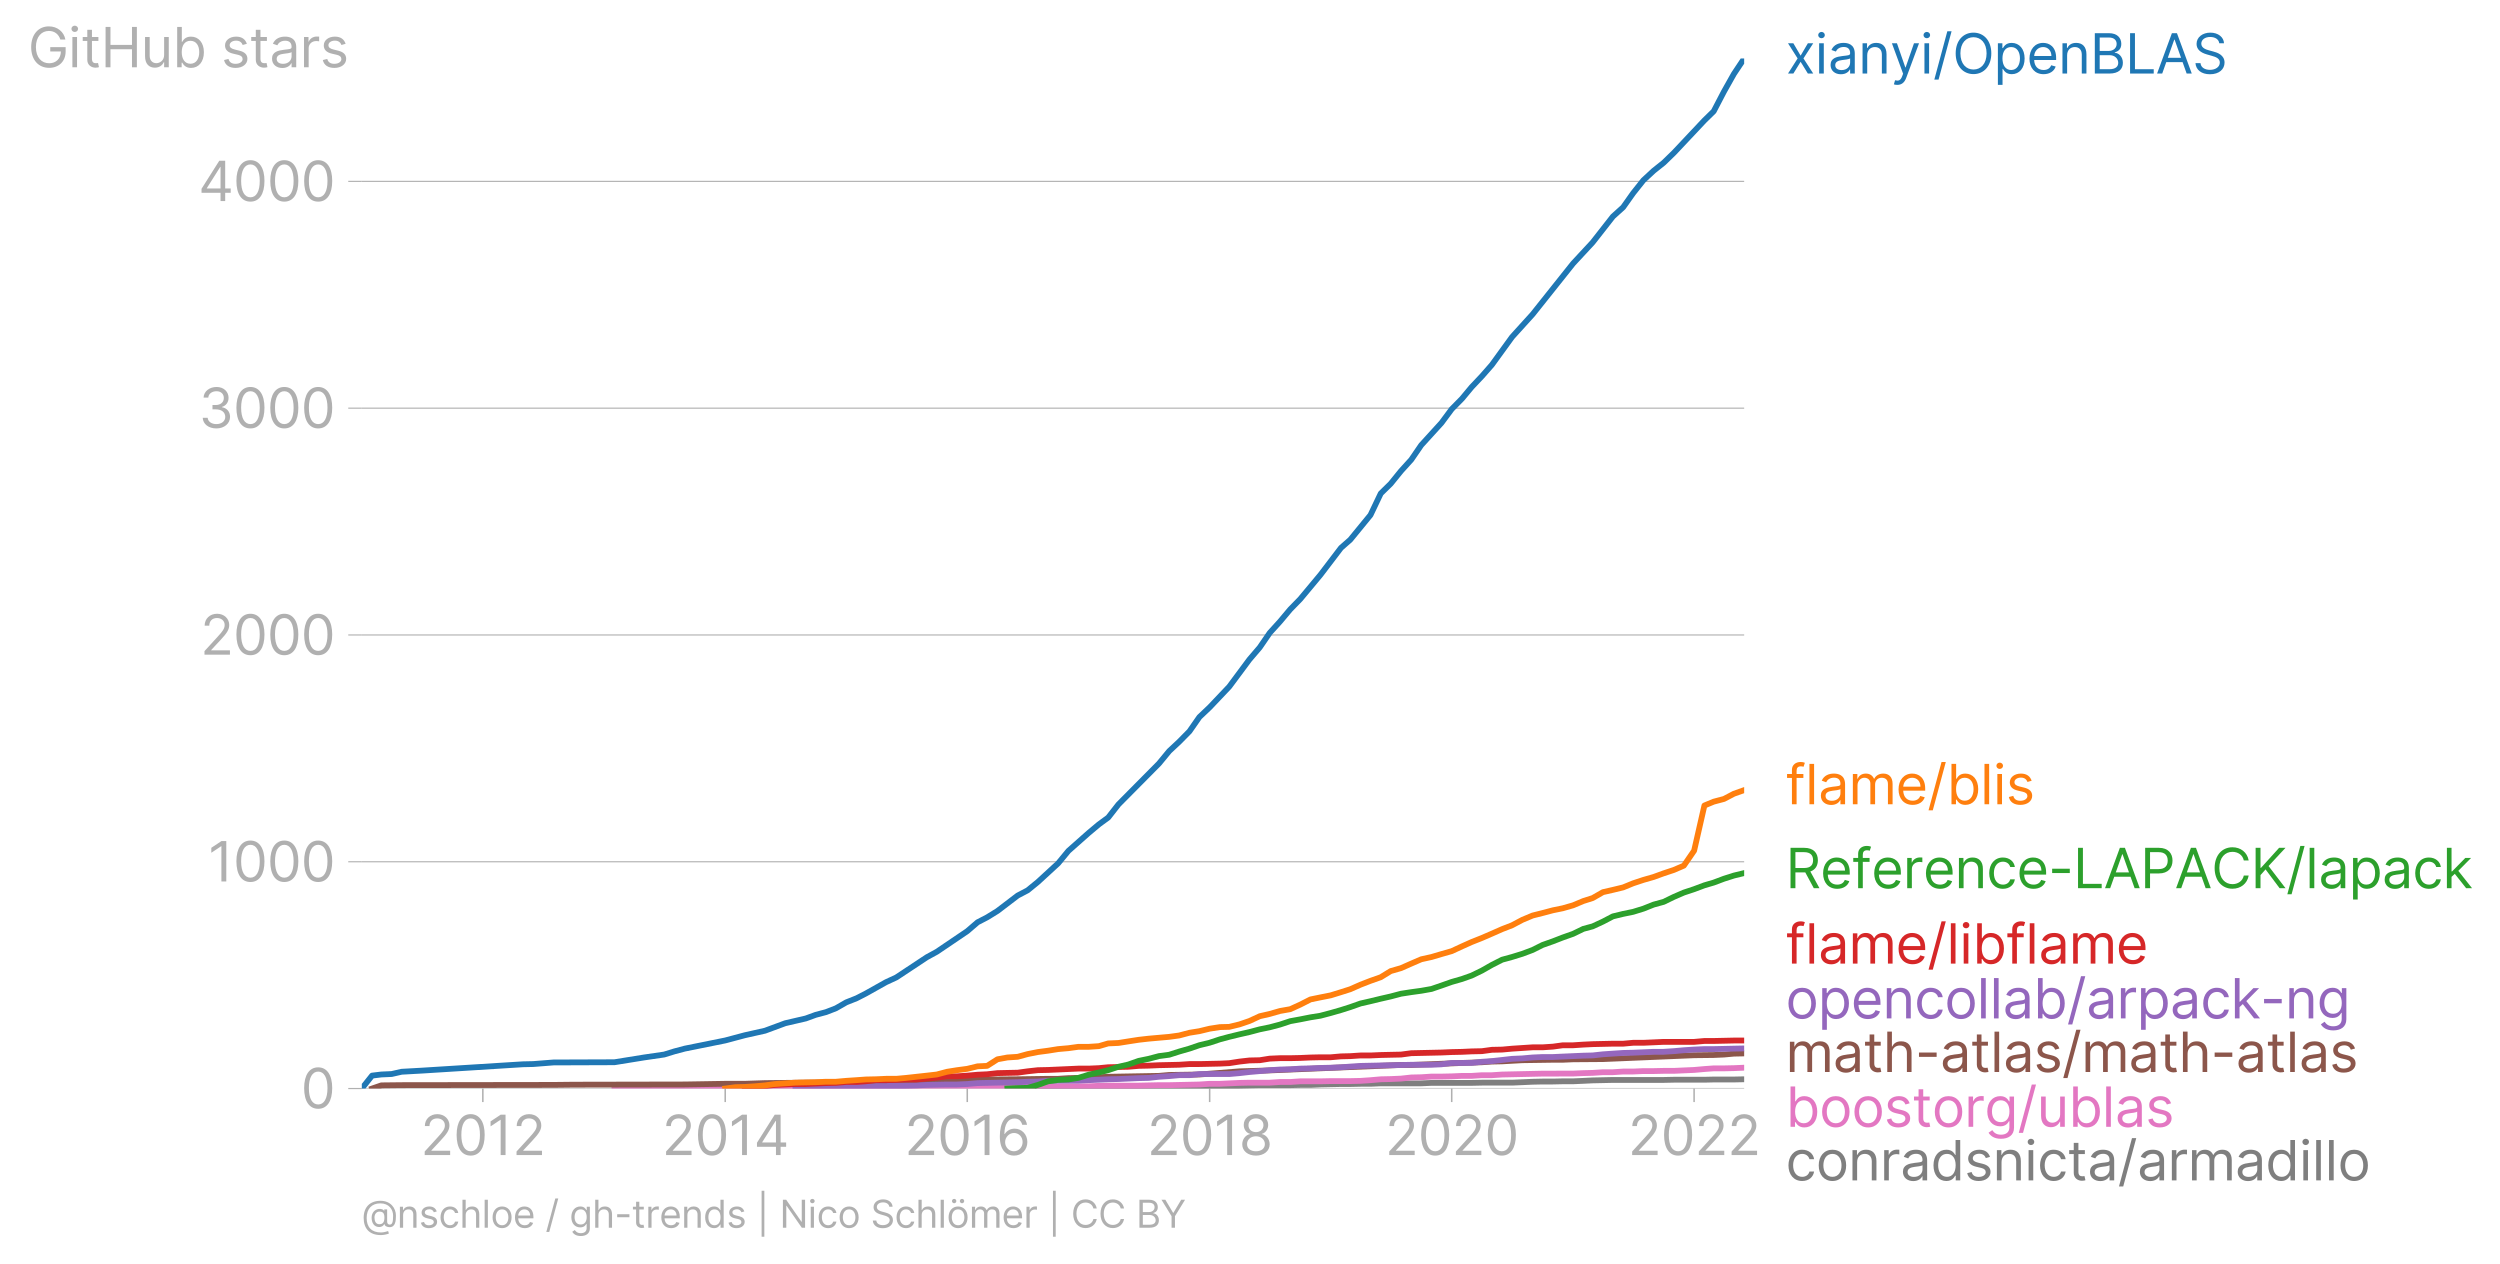 <svg xmlns:xlink="http://www.w3.org/1999/xlink" width="861.135" height="435.529" viewBox="0 0 645.851 326.647" xmlns="http://www.w3.org/2000/svg"><defs><style>*{stroke-linejoin:round;stroke-linecap:butt}</style></defs><g id="figure_1"><path d="M0 326.647h645.851V0H0v326.647z" style="fill:none" id="patch_1"/><g id="axes_1"><path d="M93.468 281.214h357.12V15.102H93.468v266.112z" style="fill:none" id="patch_2"/><g id="matplotlib.axis_1"><g id="xtick_1"><g id="line2d_1"><defs><path id="ma01a5043e9" d="M0 0v3.5" style="stroke:#b0b0b0;stroke-width:.4"/></defs><use xlink:href="#ma01a5043e9" x="124.735" y="281.214" style="fill:#b0b0b0;stroke:#b0b0b0;stroke-width:.4"/></g><g style="fill:#b0b0b0" transform="matrix(.14 0 0 -.14 108.636 298.397)" id="text_1"><defs><path id="Inter-Regular-32" d="M482 0h2936v500H1255v36l1045 1119c800 856 1036 1256 1036 1772 0 718-581 1291-1400 1291-815 0-1436-554-1436-1373h536c0 530 344 882 882 882 505 0 891-309 891-800 0-429-252-747-791-1336L482 409V0z" transform="scale(.016)"/><path id="Inter-Regular-30" d="M2000-64c1027 0 1618 871 1618 2391 0 1509-600 2391-1618 2391S382 3836 382 2327C382 807 973-64 2000-64zm0 500c-677 0-1073 680-1073 1891 0 1209 400 1900 1073 1900s1073-691 1073-1900c0-1211-396-1891-1073-1891z" transform="scale(.016)"/><path id="Inter-Regular-31" d="M2118 4655h-563L391 3882v-573l1136 755h28V0h563v4655z" transform="scale(.016)"/></defs><use xlink:href="#Inter-Regular-32"/><use xlink:href="#Inter-Regular-30" x="60.511"/><use xlink:href="#Inter-Regular-31" x="123.011"/><use xlink:href="#Inter-Regular-32" x="169.46"/></g></g><g id="xtick_2"><use xlink:href="#ma01a5043e9" x="187.353" y="281.214" style="fill:#b0b0b0;stroke:#b0b0b0;stroke-width:.4" id="line2d_2"/><g style="fill:#b0b0b0" transform="matrix(.14 0 0 -.14 170.996 298.397)" id="text_2"><defs><path id="Inter-Regular-34" d="M373 955h2191V0h536v955h636v500h-636v3200h-682L373 1418V955zm2191 500H982v36l1545 2445h37V1455z" transform="scale(.016)"/></defs><use xlink:href="#Inter-Regular-32"/><use xlink:href="#Inter-Regular-30" x="60.511"/><use xlink:href="#Inter-Regular-31" x="123.011"/><use xlink:href="#Inter-Regular-34" x="169.46"/></g></g><g id="xtick_3"><use xlink:href="#ma01a5043e9" x="249.885" y="281.214" style="fill:#b0b0b0;stroke:#b0b0b0;stroke-width:.4" id="line2d_3"/><g style="fill:#b0b0b0" transform="matrix(.14 0 0 -.14 233.657 298.397)" id="text_3"><defs><path id="Inter-Regular-36" d="M2027-64c941-11 1555 698 1555 1564 0 900-666 1545-1464 1545-479 0-891-234-1145-618h-37c3 1134 444 1791 1164 1791 491 0 786-309 891-727h555c-114 723-664 1227-1446 1227-1048 0-1691-927-1691-2573C409 425 1264-55 2027-64zm0 500c-584 0-1011 498-1009 1055 3 557 450 1054 1028 1054 570 0 990-468 990-1045 0-591-438-1064-1009-1064z" transform="scale(.016)"/></defs><use xlink:href="#Inter-Regular-32"/><use xlink:href="#Inter-Regular-30" x="60.511"/><use xlink:href="#Inter-Regular-31" x="123.011"/><use xlink:href="#Inter-Regular-36" x="169.46"/></g></g><g id="xtick_4"><use xlink:href="#ma01a5043e9" x="312.503" y="281.214" style="fill:#b0b0b0;stroke:#b0b0b0;stroke-width:.4" id="line2d_4"/><g style="fill:#b0b0b0" transform="matrix(.14 0 0 -.14 296.324 298.397)" id="text_4"><defs><path id="Inter-Regular-38" d="M1973-64c929 0 1577 544 1582 1300-5 589-398 1089-900 1182v27c436 114 722 541 727 1037-5 709-600 1236-1409 1236-818 0-1414-527-1409-1236-5-496 282-923 727-1037v-27c-511-93-905-593-900-1182C386 480 1034-64 1973-64zm0 500c-639 0-1032 328-1027 828-5 525 429 900 1027 900 588 0 1023-375 1027-900-4-500-398-828-1027-828zm0 2209c-509 0-868 319-864 800-4 473 341 782 864 782 513 0 859-309 863-782-4-481-363-800-863-800z" transform="scale(.016)"/></defs><use xlink:href="#Inter-Regular-32"/><use xlink:href="#Inter-Regular-30" x="60.511"/><use xlink:href="#Inter-Regular-31" x="123.011"/><use xlink:href="#Inter-Regular-38" x="169.46"/></g></g><g id="xtick_5"><use xlink:href="#ma01a5043e9" x="375.036" y="281.214" style="fill:#b0b0b0;stroke:#b0b0b0;stroke-width:.4" id="line2d_5"/><g style="fill:#b0b0b0" transform="matrix(.14 0 0 -.14 357.813 298.397)" id="text_5"><use xlink:href="#Inter-Regular-32"/><use xlink:href="#Inter-Regular-30" x="60.511"/><use xlink:href="#Inter-Regular-32" x="123.011"/><use xlink:href="#Inter-Regular-30" x="183.523"/></g></g><g id="xtick_6"><use xlink:href="#ma01a5043e9" x="437.654" y="281.214" style="fill:#b0b0b0;stroke:#b0b0b0;stroke-width:.4" id="line2d_6"/><g style="fill:#b0b0b0" transform="matrix(.14 0 0 -.14 420.57 298.397)" id="text_6"><use xlink:href="#Inter-Regular-32"/><use xlink:href="#Inter-Regular-30" x="60.511"/><use xlink:href="#Inter-Regular-32" x="123.011"/><use xlink:href="#Inter-Regular-32" x="183.523"/></g></g></g><g id="matplotlib.axis_2"><g id="ytick_1"><path d="M93.468 281.214h357.12" clip-path="url(#p91845dd46f)" style="fill:none;stroke:#b0b0b0;stroke-width:.3;stroke-linecap:square" id="line2d_7"/><g id="line2d_8"><defs><path id="m1330168ff7" d="M0 0h-3.5" style="stroke:#b0b0b0;stroke-width:.3"/></defs><use xlink:href="#m1330168ff7" x="93.468" y="281.214" style="fill:#b0b0b0;stroke:#b0b0b0;stroke-width:.3"/></g><use xlink:href="#Inter-Regular-30" style="fill:#b0b0b0" transform="matrix(.14 0 0 -.14 77.718 286.306)" id="text_7"/></g><g id="ytick_2"><path d="M93.468 222.625h357.12" clip-path="url(#p91845dd46f)" style="fill:none;stroke:#b0b0b0;stroke-width:.3;stroke-linecap:square" id="line2d_9"/><use xlink:href="#m1330168ff7" x="93.468" y="222.625" style="fill:#b0b0b0;stroke:#b0b0b0;stroke-width:.3" id="line2d_10"/><g style="fill:#b0b0b0" transform="matrix(.14 0 0 -.14 53.715 227.716)" id="text_8"><use xlink:href="#Inter-Regular-31"/><use xlink:href="#Inter-Regular-30" x="46.449"/><use xlink:href="#Inter-Regular-30" x="108.949"/><use xlink:href="#Inter-Regular-30" x="171.449"/></g></g><g id="ytick_3"><path d="M93.468 164.036h357.12" clip-path="url(#p91845dd46f)" style="fill:none;stroke:#b0b0b0;stroke-width:.3;stroke-linecap:square" id="line2d_11"/><use xlink:href="#m1330168ff7" x="93.468" y="164.036" style="fill:#b0b0b0;stroke:#b0b0b0;stroke-width:.3" id="line2d_12"/><g style="fill:#b0b0b0" transform="matrix(.14 0 0 -.14 51.746 169.127)" id="text_9"><use xlink:href="#Inter-Regular-32"/><use xlink:href="#Inter-Regular-30" x="60.511"/><use xlink:href="#Inter-Regular-30" x="123.011"/><use xlink:href="#Inter-Regular-30" x="185.511"/></g></g><g id="ytick_4"><path d="M93.468 105.447h357.12" clip-path="url(#p91845dd46f)" style="fill:none;stroke:#b0b0b0;stroke-width:.3;stroke-linecap:square" id="line2d_13"/><use xlink:href="#m1330168ff7" x="93.468" y="105.447" style="fill:#b0b0b0;stroke:#b0b0b0;stroke-width:.3" id="line2d_14"/><g style="fill:#b0b0b0" transform="matrix(.14 0 0 -.14 51.309 110.538)" id="text_10"><defs><path id="Inter-Regular-33" d="M2055-64c902 0 1572 566 1572 1328 0 591-350 1020-936 1118v36c470 143 764 530 764 1055 0 659-521 1245-1382 1245-805 0-1473-495-1500-1227h545c21 464 462 736 946 736 513 0 845-311 845-782 0-490-384-809-936-809h-373v-500h373c707 0 1100-359 1100-872 0-494-430-828-1027-828-539 0-966 278-1000 728H473C507 432 1152-64 2055-64z" transform="scale(.016)"/></defs><use xlink:href="#Inter-Regular-33"/><use xlink:href="#Inter-Regular-30" x="63.636"/><use xlink:href="#Inter-Regular-30" x="126.136"/><use xlink:href="#Inter-Regular-30" x="188.636"/></g></g><g id="ytick_5"><path d="M93.468 46.857h357.12" clip-path="url(#p91845dd46f)" style="fill:none;stroke:#b0b0b0;stroke-width:.3;stroke-linecap:square" id="line2d_15"/><use xlink:href="#m1330168ff7" x="93.468" y="46.857" style="fill:#b0b0b0;stroke:#b0b0b0;stroke-width:.3" id="line2d_16"/><g style="fill:#b0b0b0" transform="matrix(.14 0 0 -.14 51.23 51.949)" id="text_11"><use xlink:href="#Inter-Regular-34"/><use xlink:href="#Inter-Regular-30" x="64.205"/><use xlink:href="#Inter-Regular-30" x="126.705"/><use xlink:href="#Inter-Regular-30" x="189.205"/></g></g><g style="fill:#b0b0b0" transform="matrix(.14 0 0 -.14 7.2 17.383)" id="text_12"><defs><path id="Inter-Regular-47" d="M3746 3200h581c-172 900-927 1518-1909 1518-1193 0-2036-918-2036-2391C382 855 1218-64 2455-64c1109 0 1900 739 1900 1891v500H2582v-500h1227c-16-836-566-1363-1354-1363-864 0-1528 654-1528 1863s664 1864 1491 1864c673 0 1130-380 1328-991z" transform="scale(.016)"/><path id="Inter-Regular-69" d="M491 0h536v3491H491V0zm273 4073c209 0 382 163 382 363s-173 364-382 364-382-164-382-364 173-363 382-363z" transform="scale(.016)"/><path id="Inter-Regular-74" d="M2009 3491h-745v836H727v-836H200v-455h527V855c0-610 491-900 946-900 200 0 327 36 400 63l-109 482c-46-9-118-27-237-27-236 0-463 72-463 527v2036h745v455z" transform="scale(.016)"/><path id="Inter-Regular-48" d="M564 0h563v2082h2482V0h564v4655h-564V2582H1127v2073H564V0z" transform="scale(.016)"/><path id="Inter-Regular-75" d="M2691 1427c0-654-500-954-900-954-445 0-764 327-764 836v2182H491V1273C491 382 964-45 1618-45c528 0 873 281 1037 636h36V0h536v3491h-536V1427z" transform="scale(.016)"/><path id="Inter-Regular-62" d="M564 0h518v536h64c118-191 345-609 1018-609 872 0 1482 700 1482 1809 0 1100-610 1800-1491 1800-682 0-891-418-1009-600h-46v1719H564V0zm527 1745c0 782 345 1310 1000 1310 682 0 1018-573 1018-1310 0-745-345-1336-1018-1336-645 0-1000 546-1000 1336z" transform="scale(.016)"/><path id="Inter-Regular-73" d="M2964 2709c-168 496-546 827-1237 827-736 0-1281-418-1281-1009 0-482 286-804 927-954l582-137c352-81 518-250 518-491 0-300-318-545-818-545-439 0-714 189-809 564L336 836C461 243 950-73 1664-73c811 0 1363 443 1363 1046 0 486-304 793-927 945l-518 127c-414 103-600 241-600 510 0 300 318 518 745 518 469 0 662-259 755-500l482 136z" transform="scale(.016)"/><path id="Inter-Regular-61" d="M1518-82c609 0 928 327 1037 555h27V0h536v2300c0 1109-845 1236-1291 1236-527 0-1127-181-1400-818l509-182c119 255 398 528 910 528 493 0 736-262 736-709v-19c0-259-264-236-900-318-648-84-1355-227-1355-1027C327 309 855-82 1518-82zm82 482c-427 0-736 191-736 564 0 409 372 536 791 591 227 27 836 90 927 200v-491c0-437-346-864-982-864z" transform="scale(.016)"/><path id="Inter-Regular-72" d="M491 0h536v2209c0 473 373 818 882 818 143 0 291-27 327-36v545c-61 5-202 9-281 9-419 0-782-236-909-581h-37v527H491V0z" transform="scale(.016)"/></defs><use xlink:href="#Inter-Regular-47"/><use xlink:href="#Inter-Regular-69" x="74.29"/><use xlink:href="#Inter-Regular-74" x="98.011"/><use xlink:href="#Inter-Regular-48" x="134.375"/><use xlink:href="#Inter-Regular-75" x="208.381"/><use xlink:href="#Inter-Regular-62" x="266.477"/><use xlink:href="#Inter-Regular-20" x="328.551"/><use xlink:href="#Inter-Regular-73" x="356.676"/><use xlink:href="#Inter-Regular-74" x="408.949"/><use xlink:href="#Inter-Regular-61" x="445.313"/><use xlink:href="#Inter-Regular-72" x="501.705"/><use xlink:href="#Inter-Regular-73" x="538.921"/></g></g><path d="m268.13 281.214 2.656-.058 2.57-.06 2.656-.116H283.892l2.399-.059h7.881l2.57-.058h2.655l2.656-.059h2.57l2.655-.176h7.881l2.398-.117 2.656-.059 2.57-.058 2.655-.059h7.881l2.57-.058h2.655l2.57-.117 2.655-.06 2.656-.058h2.398l2.656-.058h2.57l2.655-.117h10.451l2.655-.118h10.365l2.656-.058h7.795l2.655-.117 2.656-.118 2.57-.058h2.655l2.57-.059h2.655l2.656-.117 2.398-.117 2.656-.059 2.57-.058h13.106l2.655-.059h7.881l2.399-.058h5.225l2.655-.059" clip-path="url(#p91845dd46f)" style="fill:none;stroke:#7f7f7f;stroke-width:1.5;stroke-linecap:square" id="line2d_17"/><path d="m158.742 281.214 2.398-.058h5.226l2.655-.06 2.57-.058h5.311l2.57-.058h5.225l2.656-.059h5.054l2.655-.058h13.106l2.57-.059h7.881l2.655-.059h38.976l2.656-.058 2.57-.059h15.761l2.655-.117 2.399-.059h7.881l2.57-.058 2.655-.059h2.656l2.57-.058 2.655-.059 2.57-.058 2.655-.176h2.656l2.398-.117 2.656-.118 2.57-.058h5.225l2.655-.176h2.656l2.57-.176h5.225l2.655-.058h5.054l2.656-.059 2.57-.176 2.655-.234 2.57-.059 2.655-.117 2.656-.293 2.57-.058 2.655-.176h2.57l2.656-.059 2.655-.117h2.484l2.656-.176h2.57l2.655-.175 2.57-.059 2.655-.059 2.656-.058 2.57-.059H406.387l2.656-.117 2.398-.059 2.656-.175h2.57l2.655-.176h2.57l2.656-.117h2.655l2.57-.059h2.655l2.57-.117 2.656-.117 2.655-.235 2.399-.175h2.655l2.57-.059 2.655-.117" clip-path="url(#p91845dd46f)" style="fill:none;stroke:#e377c2;stroke-width:1.5;stroke-linecap:square" id="line2d_18"/><path d="m96.124 281.214 2.398-.82 5.226-.059 39.232-.058 5.226-.059 28.696-.058 10.45-.176h5.055l5.225-.176 5.225-.059 5.311-.058 10.45-.059 7.71-.176 2.57-.175 5.226-.059 7.88-.117h5.226l2.655-.176 5.14-.058 7.88-.059 7.881-.117h2.57l2.656-.176 5.225-.117 5.054-.235 13.106-.234 2.656-.234 7.795-.117 10.365-.82 7.795-.235 33.921-1.406h2.656l13.106-.527 5.14-.176 2.57-.176 2.655-.059 5.225-.293 7.881-.117h2.57l2.655-.117 7.71-.058 23.557-.996 5.054-.06 2.655-.116 2.57-.235 2.655-.058h0" clip-path="url(#p91845dd46f)" style="fill:none;stroke:#8c564b;stroke-width:1.5;stroke-linecap:square" id="line2d_19"/><g style="fill:#1f77b4" transform="matrix(.14 0 0 -.14 461.302 19)" id="text_13"><defs><path id="Inter-Regular-78" d="M891 3491H273l1109-1746L273 0h618l836 1355L2564 0h618L2055 1745l1127 1746h-618l-837-1427-836 1427z" transform="scale(.016)"/><path id="Inter-Regular-6e" d="M1027 2100c0 609 378 955 891 955 498 0 800-325 800-873V0h537v2218c0 891-475 1318-1182 1318-527 0-855-236-1018-591h-46v546H491V0h536v2100z" transform="scale(.016)"/><path id="Inter-Regular-79" d="M836-1309c485 0 825 257 1028 800l1482 4000h-582L1800 709h-36L800 3491H218L1509-18l-100-273c-195-532-436-582-827-482l-136-472c54-28 209-64 390-64z" transform="scale(.016)"/><path id="Inter-Regular-2f" d="M2136 4873h-490L146-700h490l1500 5573z" transform="scale(.016)"/><path id="Inter-Regular-4f" d="M4491 2327c0 1473-864 2391-2055 2391-1190 0-2054-918-2054-2391C382 855 1246-64 2436-64c1191 0 2055 919 2055 2391zm-545 0c0-1209-664-1863-1510-1863-845 0-1509 654-1509 1863s664 1864 1509 1864c846 0 1510-655 1510-1864z" transform="scale(.016)"/><path id="Inter-Regular-70" d="M491-1309h536V536h46c118-191 345-609 1018-609 873 0 1482 700 1482 1809 0 1100-609 1800-1491 1800-682 0-891-418-1009-600h-64v555H491v-4800zm527 3054c0 782 346 1310 1000 1310 682 0 1018-573 1018-1310 0-745-345-1336-1018-1336-645 0-1000 546-1000 1336z" transform="scale(.016)"/><path id="Inter-Regular-65" d="M1955-73c709 0 1227 355 1391 882l-519 146c-136-364-452-546-872-546-630 0-1064 407-1089 1155h2534v227c0 1300-773 1745-1500 1745-945 0-1573-745-1573-1818S946-73 1955-73zM866 2027c36 543 420 1028 1034 1028 582 0 955-437 955-1028H866z" transform="scale(.016)"/><path id="Inter-Regular-42" d="M564 0h1682c1100 0 1554 536 1554 1236 0 737-509 1137-936 1164v45c400 110 754 373 754 973 0 682-454 1237-1427 1237H564V0zm563 500v1618h1146c609 0 991-409 991-882 0-409-282-736-1018-736H1127zm0 2109v1546h1064c618 0 891-328 891-737 0-491-400-809-909-809H1127z" transform="scale(.016)"/><path id="Inter-Regular-4c" d="M564 0h2727v500H1127v4155H564V0z" transform="scale(.016)"/><path id="Inter-Regular-41" d="m755 0 468 1318h1882L3573 0h591L2455 4655h-582L164 0h591zm645 1818 746 2100h36l745-2100H1400z" transform="scale(.016)"/><path id="Inter-Regular-53" d="M3109 3491h546c-25 702-673 1227-1573 1227-891 0-1591-518-1591-1300 0-627 455-1000 1182-1209l573-164c490-136 927-309 927-772 0-509-491-846-1137-846-554 0-1045 246-1090 773H364C418 436 1036-82 2036-82c1073 0 1682 591 1682 1346 0 872-827 1154-1309 1281l-473 128c-345 91-900 272-900 772 0 446 410 773 1028 773 563 0 991-268 1045-727z" transform="scale(.016)"/></defs><use xlink:href="#Inter-Regular-78"/><use xlink:href="#Inter-Regular-69" x="53.977"/><use xlink:href="#Inter-Regular-61" x="77.699"/><use xlink:href="#Inter-Regular-6e" x="134.091"/><use xlink:href="#Inter-Regular-79" x="192.614"/><use xlink:href="#Inter-Regular-69" x="248.295"/><use xlink:href="#Inter-Regular-2f" x="272.017"/><use xlink:href="#Inter-Regular-4f" x="307.67"/><use xlink:href="#Inter-Regular-70" x="383.807"/><use xlink:href="#Inter-Regular-65" x="444.744"/><use xlink:href="#Inter-Regular-6e" x="502.983"/><use xlink:href="#Inter-Regular-42" x="561.506"/><use xlink:href="#Inter-Regular-4c" x="626.563"/><use xlink:href="#Inter-Regular-41" x="682.813"/><use xlink:href="#Inter-Regular-53" x="750.426"/></g><g style="fill:#ff7f0e" transform="matrix(.14 0 0 -.14 461.302 207.77)" id="text_14"><defs><path id="Inter-Regular-66" d="M2046 3491h-782v354c0 346 145 528 500 528 154 0 245-37 300-55l154 464c-82 36-245 91-509 91-500 0-982-300-982-900v-482H164v-455h563V0h537v3036h782v455z" transform="scale(.016)"/><path id="Inter-Regular-6c" d="M1027 4655H491V0h536v4655z" transform="scale(.016)"/><path id="Inter-Regular-6d" d="M491 0h536v2182c0 511 373 873 791 873 407 0 691-266 691-664V0h546v2273c0 450 281 782 772 782 382 0 709-203 709-719V0h537v2336c0 821-441 1200-1064 1200-500 0-866-229-1045-591h-37c-172 373-477 591-936 591-455 0-791-218-936-591h-46v546H491V0z" transform="scale(.016)"/></defs><use xlink:href="#Inter-Regular-66"/><use xlink:href="#Inter-Regular-6c" x="36.08"/><use xlink:href="#Inter-Regular-61" x="59.801"/><use xlink:href="#Inter-Regular-6d" x="116.193"/><use xlink:href="#Inter-Regular-65" x="203.125"/><use xlink:href="#Inter-Regular-2f" x="261.364"/><use xlink:href="#Inter-Regular-62" x="297.017"/><use xlink:href="#Inter-Regular-6c" x="359.091"/><use xlink:href="#Inter-Regular-69" x="382.813"/><use xlink:href="#Inter-Regular-73" x="406.534"/></g><g style="fill:#2ca02c" transform="matrix(.14 0 0 -.14 461.302 229.453)" id="text_15"><defs><path id="Inter-Regular-52" d="M564 0h563v1818h1019c40 0 79 0 118 2L3246 0h654L2848 1923c593 202 870 686 870 1304 0 823-491 1428-1582 1428H564V0zm563 2327v1828h991c755 0 1046-369 1046-928s-291-900-1037-900H1127z" transform="scale(.016)"/><path id="Inter-Regular-63" d="M1909-73c773 0 1282 473 1373 1091h-536c-100-382-419-609-837-609-636 0-1045 527-1045 1336 0 791 418 1310 1045 1310 473 0 755-291 837-610h536c-91 655-646 1091-1382 1091-945 0-1573-745-1573-1809C327 682 927-73 1909-73z" transform="scale(.016)"/><path id="Inter-Regular-2d" d="M2491 2245H455v-500h2036v500z" transform="scale(.016)"/><path id="Inter-Regular-50" d="M564 0h563v1700h1019c1084 0 1572 659 1572 1482s-488 1473-1582 1473H564V0zm563 2200v1955h991c757 0 1046-414 1046-973s-289-982-1037-982H1127z" transform="scale(.016)"/><path id="Inter-Regular-43" d="M4309 3200c-173 955-936 1518-1873 1518-1190 0-2054-918-2054-2391C382 855 1246-64 2436-64c937 0 1700 564 1873 1519h-563c-137-646-691-991-1310-991-845 0-1509 654-1509 1863s664 1864 1509 1864c619 0 1173-346 1310-991h563z" transform="scale(.016)"/><path id="Inter-Regular-4b" d="M564 0h563v1509l582 655L3327 0h682L2055 2555l1954 2100h-736L1182 2345h-55v2310H564V0z" transform="scale(.016)"/><path id="Inter-Regular-6b" d="M491 0h536v1307l375 348L2709 0h682L1807 2000l1475 1491h-664L1091 1936h-64v2719H491V0z" transform="scale(.016)"/></defs><use xlink:href="#Inter-Regular-52"/><use xlink:href="#Inter-Regular-65" x="63.92"/><use xlink:href="#Inter-Regular-66" x="122.159"/><use xlink:href="#Inter-Regular-65" x="158.239"/><use xlink:href="#Inter-Regular-72" x="216.477"/><use xlink:href="#Inter-Regular-65" x="253.693"/><use xlink:href="#Inter-Regular-6e" x="311.932"/><use xlink:href="#Inter-Regular-63" x="370.455"/><use xlink:href="#Inter-Regular-65" x="426.278"/><use xlink:href="#Inter-Regular-2d" x="484.517"/><use xlink:href="#Inter-Regular-4c" x="530.54"/><use xlink:href="#Inter-Regular-41" x="586.79"/><use xlink:href="#Inter-Regular-50" x="654.404"/><use xlink:href="#Inter-Regular-41" x="717.898"/><use xlink:href="#Inter-Regular-43" x="785.511"/><use xlink:href="#Inter-Regular-4b" x="858.239"/><use xlink:href="#Inter-Regular-2f" x="923.438"/><use xlink:href="#Inter-Regular-6c" x="959.091"/><use xlink:href="#Inter-Regular-61" x="982.813"/><use xlink:href="#Inter-Regular-70" x="1039.205"/><use xlink:href="#Inter-Regular-61" x="1100.142"/><use xlink:href="#Inter-Regular-63" x="1156.534"/><use xlink:href="#Inter-Regular-6b" x="1212.358"/></g><g style="fill:#d62728" transform="matrix(.14 0 0 -.14 461.302 248.94)" id="text_16"><use xlink:href="#Inter-Regular-66"/><use xlink:href="#Inter-Regular-6c" x="36.08"/><use xlink:href="#Inter-Regular-61" x="59.801"/><use xlink:href="#Inter-Regular-6d" x="116.193"/><use xlink:href="#Inter-Regular-65" x="203.125"/><use xlink:href="#Inter-Regular-2f" x="261.364"/><use xlink:href="#Inter-Regular-6c" x="297.017"/><use xlink:href="#Inter-Regular-69" x="320.739"/><use xlink:href="#Inter-Regular-62" x="344.46"/><use xlink:href="#Inter-Regular-66" x="406.534"/><use xlink:href="#Inter-Regular-6c" x="442.614"/><use xlink:href="#Inter-Regular-61" x="466.335"/><use xlink:href="#Inter-Regular-6d" x="522.727"/><use xlink:href="#Inter-Regular-65" x="609.659"/></g><g style="fill:#9467bd" transform="matrix(.14 0 0 -.14 461.302 263.1)" id="text_17"><defs><path id="Inter-Regular-6f" d="M1909-73c946 0 1582 718 1582 1800 0 1091-636 1809-1582 1809-945 0-1582-718-1582-1809C327 645 964-73 1909-73zm0 482c-718 0-1045 618-1045 1318s327 1328 1045 1328 1046-628 1046-1328S2627 409 1909 409z" transform="scale(.016)"/><path id="Inter-Regular-67" d="M1900-1382c836 0 1509 382 1509 1282v3591h-518v-555h-55c-118 182-336 600-1018 600-882 0-1491-700-1491-1772C327 673 964 55 1809 55c682 0 900 400 1018 590h46V-64c0-581-409-845-973-845-634 0-857 334-1000 527L473-682c218-366 648-700 1427-700zm-18 1918c-673 0-1018 509-1018 1237 0 709 336 1282 1018 1282 654 0 1000-528 1000-1282 0-773-355-1237-1000-1237z" transform="scale(.016)"/></defs><use xlink:href="#Inter-Regular-6f"/><use xlink:href="#Inter-Regular-70" x="59.659"/><use xlink:href="#Inter-Regular-65" x="120.597"/><use xlink:href="#Inter-Regular-6e" x="178.835"/><use xlink:href="#Inter-Regular-63" x="237.358"/><use xlink:href="#Inter-Regular-6f" x="293.182"/><use xlink:href="#Inter-Regular-6c" x="352.841"/><use xlink:href="#Inter-Regular-6c" x="376.563"/><use xlink:href="#Inter-Regular-61" x="400.284"/><use xlink:href="#Inter-Regular-62" x="456.676"/><use xlink:href="#Inter-Regular-2f" x="518.75"/><use xlink:href="#Inter-Regular-61" x="554.404"/><use xlink:href="#Inter-Regular-72" x="610.796"/><use xlink:href="#Inter-Regular-70" x="648.011"/><use xlink:href="#Inter-Regular-61" x="708.949"/><use xlink:href="#Inter-Regular-63" x="765.341"/><use xlink:href="#Inter-Regular-6b" x="821.165"/><use xlink:href="#Inter-Regular-2d" x="875.568"/><use xlink:href="#Inter-Regular-6e" x="921.591"/><use xlink:href="#Inter-Regular-67" x="980.114"/></g><g style="fill:#8c564b" transform="matrix(.14 0 0 -.14 461.302 276.94)" id="text_18"><defs><path id="Inter-Regular-68" d="M1027 2100c0 609 389 955 919 955 504 0 809-319 809-873V0h536v2218c0 898-477 1318-1191 1318-550 0-864-229-1027-591h-46v1710H491V0h536v2100z" transform="scale(.016)"/></defs><use xlink:href="#Inter-Regular-6d"/><use xlink:href="#Inter-Regular-61" x="86.932"/><use xlink:href="#Inter-Regular-74" x="143.324"/><use xlink:href="#Inter-Regular-68" x="179.688"/><use xlink:href="#Inter-Regular-2d" x="238.778"/><use xlink:href="#Inter-Regular-61" x="284.801"/><use xlink:href="#Inter-Regular-74" x="341.193"/><use xlink:href="#Inter-Regular-6c" x="377.557"/><use xlink:href="#Inter-Regular-61" x="401.279"/><use xlink:href="#Inter-Regular-73" x="457.671"/><use xlink:href="#Inter-Regular-2f" x="509.943"/><use xlink:href="#Inter-Regular-6d" x="545.597"/><use xlink:href="#Inter-Regular-61" x="632.529"/><use xlink:href="#Inter-Regular-74" x="688.921"/><use xlink:href="#Inter-Regular-68" x="725.284"/><use xlink:href="#Inter-Regular-2d" x="784.375"/><use xlink:href="#Inter-Regular-61" x="830.398"/><use xlink:href="#Inter-Regular-74" x="886.79"/><use xlink:href="#Inter-Regular-6c" x="923.154"/><use xlink:href="#Inter-Regular-61" x="946.875"/><use xlink:href="#Inter-Regular-73" x="1003.267"/></g><g style="fill:#e377c2" transform="matrix(.14 0 0 -.14 461.302 291.1)" id="text_19"><use xlink:href="#Inter-Regular-62"/><use xlink:href="#Inter-Regular-6f" x="62.074"/><use xlink:href="#Inter-Regular-6f" x="121.733"/><use xlink:href="#Inter-Regular-73" x="181.392"/><use xlink:href="#Inter-Regular-74" x="233.665"/><use xlink:href="#Inter-Regular-6f" x="270.028"/><use xlink:href="#Inter-Regular-72" x="329.688"/><use xlink:href="#Inter-Regular-67" x="366.903"/><use xlink:href="#Inter-Regular-2f" x="427.841"/><use xlink:href="#Inter-Regular-75" x="463.494"/><use xlink:href="#Inter-Regular-62" x="521.591"/><use xlink:href="#Inter-Regular-6c" x="583.665"/><use xlink:href="#Inter-Regular-61" x="607.386"/><use xlink:href="#Inter-Regular-73" x="663.779"/></g><g style="fill:#7f7f7f" transform="matrix(.14 0 0 -.14 461.302 304.94)" id="text_20"><defs><path id="Inter-Regular-64" d="M1809-73c673 0 900 418 1018 609h64V0h518v4655h-536V2936h-46c-118 182-327 600-1009 600-882 0-1491-700-1491-1800C327 627 936-73 1809-73zm73 482c-673 0-1018 591-1018 1336 0 737 336 1310 1018 1310 654 0 1000-528 1000-1310 0-790-355-1336-1000-1336z" transform="scale(.016)"/></defs><use xlink:href="#Inter-Regular-63"/><use xlink:href="#Inter-Regular-6f" x="55.824"/><use xlink:href="#Inter-Regular-6e" x="115.483"/><use xlink:href="#Inter-Regular-72" x="174.006"/><use xlink:href="#Inter-Regular-61" x="211.222"/><use xlink:href="#Inter-Regular-64" x="267.614"/><use xlink:href="#Inter-Regular-73" x="329.688"/><use xlink:href="#Inter-Regular-6e" x="381.96"/><use xlink:href="#Inter-Regular-69" x="440.483"/><use xlink:href="#Inter-Regular-63" x="464.205"/><use xlink:href="#Inter-Regular-74" x="520.028"/><use xlink:href="#Inter-Regular-61" x="556.392"/><use xlink:href="#Inter-Regular-2f" x="612.784"/><use xlink:href="#Inter-Regular-61" x="648.438"/><use xlink:href="#Inter-Regular-72" x="704.83"/><use xlink:href="#Inter-Regular-6d" x="742.046"/><use xlink:href="#Inter-Regular-61" x="828.977"/><use xlink:href="#Inter-Regular-64" x="885.369"/><use xlink:href="#Inter-Regular-69" x="947.443"/><use xlink:href="#Inter-Regular-6c" x="971.165"/><use xlink:href="#Inter-Regular-6c" x="994.887"/><use xlink:href="#Inter-Regular-6f" x="1018.608"/></g><g style="fill:#b0b0b0" transform="matrix(.097 0 0 -.097 93.468 317.17)" id="text_21"><defs><path id="Inter-Regular-40" d="M3173-1227c463 0 1054 136 1336 254l-127 418c-164-54-691-236-1191-236C1636-791 809 82 809 1627c0 1518 846 2428 2273 2428 1445 0 2127-1019 2127-2037 0-1036-109-1500-573-1500-272 0-418 227-418 482v2055h-482v-255h-27c-63 200-418 373-873 327-681-72-1200-636-1200-1454 0-864 410-1528 1200-1555 519-18 791 237 900 500h28c54-391 545-527 863-527 964 0 1055 1036 1055 1918 0 1246-873 2473-2573 2473-1754 0-2800-1064-2800-2837 0-1836 1009-2872 2864-2872zM2909 582c-591 0-800 536-800 1118 0 527 300 982 818 982 546 0 837-218 837-982 0-755-246-1118-855-1118z" transform="scale(.016)"/><path id="Inter-Regular-7c" d="M1273 6155H818v-7655h455v7655z" transform="scale(.016)"/><path id="Inter-Regular-4e" d="M4255 4655h-555V991h-45L1109 4655H564V0h563v3655h46L3709 0h546v4655z" transform="scale(.016)"/><path id="Inter-Regular-f6" d="M1909-73c946 0 1582 718 1582 1800 0 1091-636 1809-1582 1809-945 0-1582-718-1582-1809C327 645 964-73 1909-73zm0 482c-718 0-1045 618-1045 1318s327 1328 1045 1328 1046-628 1046-1328S2627 409 1909 409zm-654 3664c209 0 363 172 363 363 0 209-154 364-363 364-191 0-364-155-364-364 0-191 173-363 364-363zm1309 0c209 0 363 172 363 363 0 209-154 364-363 364-191 0-364-155-364-364 0-191 173-363 364-363z" transform="scale(.016)"/><path id="Inter-Regular-59" d="m164 4655 1682-2737V0h563v1918l1682 2737h-645L2155 2482h-55L809 4655H164z" transform="scale(.016)"/></defs><use xlink:href="#Inter-Regular-40"/><use xlink:href="#Inter-Regular-6e" x="93.608"/><use xlink:href="#Inter-Regular-73" x="152.131"/><use xlink:href="#Inter-Regular-63" x="204.403"/><use xlink:href="#Inter-Regular-68" x="260.227"/><use xlink:href="#Inter-Regular-6c" x="319.318"/><use xlink:href="#Inter-Regular-6f" x="343.04"/><use xlink:href="#Inter-Regular-65" x="402.699"/><use xlink:href="#Inter-Regular-20" x="460.938"/><use xlink:href="#Inter-Regular-2f" x="489.063"/><use xlink:href="#Inter-Regular-20" x="524.716"/><use xlink:href="#Inter-Regular-67" x="552.841"/><use xlink:href="#Inter-Regular-68" x="613.779"/><use xlink:href="#Inter-Regular-2d" x="672.869"/><use xlink:href="#Inter-Regular-74" x="718.892"/><use xlink:href="#Inter-Regular-72" x="755.256"/><use xlink:href="#Inter-Regular-65" x="792.472"/><use xlink:href="#Inter-Regular-6e" x="850.71"/><use xlink:href="#Inter-Regular-64" x="909.233"/><use xlink:href="#Inter-Regular-73" x="971.307"/><use xlink:href="#Inter-Regular-20" x="1023.58"/><use xlink:href="#Inter-Regular-7c" x="1051.705"/><use xlink:href="#Inter-Regular-20" x="1084.375"/><use xlink:href="#Inter-Regular-4e" x="1112.5"/><use xlink:href="#Inter-Regular-69" x="1187.784"/><use xlink:href="#Inter-Regular-63" x="1211.506"/><use xlink:href="#Inter-Regular-6f" x="1267.33"/><use xlink:href="#Inter-Regular-20" x="1326.989"/><use xlink:href="#Inter-Regular-53" x="1355.114"/><use xlink:href="#Inter-Regular-63" x="1418.892"/><use xlink:href="#Inter-Regular-68" x="1474.716"/><use xlink:href="#Inter-Regular-6c" x="1533.807"/><use xlink:href="#Inter-Regular-f6" x="1557.529"/><use xlink:href="#Inter-Regular-6d" x="1617.188"/><use xlink:href="#Inter-Regular-65" x="1704.12"/><use xlink:href="#Inter-Regular-72" x="1762.358"/><use xlink:href="#Inter-Regular-20" x="1799.574"/><use xlink:href="#Inter-Regular-7c" x="1827.699"/><use xlink:href="#Inter-Regular-20" x="1860.37"/><use xlink:href="#Inter-Regular-43" x="1888.495"/><use xlink:href="#Inter-Regular-43" x="1961.222"/><use xlink:href="#Inter-Regular-20" x="2033.949"/><use xlink:href="#Inter-Regular-42" x="2062.074"/><use xlink:href="#Inter-Regular-59" x="2127.131"/></g><path d="m205.513 281.214 2.655-.176 2.57-.058 2.656-.117h2.57l2.655-.059 2.655-.059 2.399-.058 2.655-.117h2.57l2.656-.118h2.57l2.655-.058 2.655-.117 2.57-.059 2.656-.058h2.57l2.655-.118 2.656-.234 2.484-.059 2.655-.058 2.57-.059 2.656-.058 2.57-.118 2.655-.058 2.655-.176 2.57-.058h5.226l2.655-.118 2.655-.117 2.399-.117 2.655-.059 2.57-.117 2.656-.117 2.57-.059 2.655-.293 2.656-.175 2.57-.235h2.655l2.57-.293h7.709l2.656-.234 2.57-.293 2.655-.234 2.57-.235 2.655-.175 2.656-.059 2.57-.176 2.655-.058 2.57-.117 2.655-.06 2.656-.116 2.398-.176 2.656-.176 2.57-.058 2.655-.059 2.57-.059 2.655-.058 2.656-.059h5.225l2.57-.117 2.656-.351H380.175l2.656-.293 2.57-.176 2.655-.293 2.57-.293 2.655-.117 2.656-.235 2.57-.117h2.655l2.57-.117 2.655-.117 2.656-.117 2.398-.059 2.656-.293 2.57-.176 2.655-.175 2.57-.059 2.656-.117 2.655-.117h2.57l2.655-.176 2.57-.234 2.656-.176 2.655-.117h2.399l2.655-.059 2.57-.059 2.655-.058" clip-path="url(#p91845dd46f)" style="fill:none;stroke:#9467bd;stroke-width:1.5;stroke-linecap:square" id="line2d_20"/><path d="m192.407 281.214 2.655-.41 2.57-.293 2.655-.234 2.57-.117 2.656-.118h2.655l2.57-.117 2.656-.117 2.57-.059 2.655-.234h2.655l2.399-.176 2.655-.293h2.57l2.656-.058 2.57-.117h2.655l2.655-.235 2.57-.234 2.656-.352h2.57l2.655-.175 2.656-.235 2.484-.117 2.655-.293 2.57-.059 2.656-.058 2.57-.352 2.655-.293 2.655-.058 2.57-.117 2.656-.118 2.57-.117h2.655l2.655-.117 2.399-.234 2.655-.059 2.57-.058 2.656-.235 2.57-.058 2.655-.118 2.656-.058 2.57-.059 2.655-.176h2.57l2.655-.058 2.656-.059 2.398-.117 2.656-.41 2.57-.293 2.655-.059 2.57-.41 2.655-.117h2.656l2.57-.058 2.655-.118 2.57-.058h2.655l2.656-.235 2.398-.058 2.656-.176h2.57l2.655-.117 2.57-.059 2.655-.058 2.656-.352 2.57-.058 2.655-.059 2.57-.059 2.656-.117 2.655-.058 2.484-.118 2.656-.058 2.57-.352 2.655-.058 2.57-.235 2.655-.175 2.656-.176h2.57l2.655-.176 2.57-.351h2.655l2.656-.176 2.398-.117 2.656-.059 2.57-.059h2.655l2.57-.234h2.656l2.655-.117 2.57-.117h7.881l2.655-.235h2.399l2.655-.058 2.57-.059h2.655" clip-path="url(#p91845dd46f)" style="fill:none;stroke:#d62728;stroke-width:1.5;stroke-linecap:square" id="line2d_21"/><path d="m260.25 281.214 2.656-.117 2.57-.059 2.655-.761 2.655-.938 2.57-.351 2.656-.117 2.57-.41 2.655-.82 2.655-.587 2.399-.586 2.655-.878 2.57-.586 2.656-.938 2.57-.527 2.655-.703 2.656-.352 2.57-.82 2.655-.762 2.57-.878 2.655-.645 2.656-.879 2.398-.644 2.656-.645 2.57-.586 2.655-.703 2.57-.527 2.655-.703 2.656-.879 2.57-.469 2.655-.527 2.57-.41 2.655-.703 2.656-.762 2.398-.761 2.656-.938 2.57-.586 2.655-.644 2.57-.586 2.655-.703 2.656-.41 2.57-.352 2.655-.469 2.57-.878 2.656-.938 2.655-.761 2.484-.88 2.656-1.288 2.57-1.465 2.655-1.348 2.57-.703 2.655-.82 2.656-.996 2.57-1.289 2.655-.937 2.57-.996 2.655-.938 2.656-1.289 2.398-.644 2.656-1.23 2.57-1.348 2.655-.645 2.57-.527 2.656-.82 2.655-1.055 2.57-.703 2.655-1.289 2.57-1.113 2.656-.879 2.655-.996 2.399-.703 2.655-.996 2.57-.82 2.655-.645" clip-path="url(#p91845dd46f)" style="fill:none;stroke:#2ca02c;stroke-width:1.5;stroke-linecap:square" id="line2d_22"/><path d="m187.353 281.214 2.655-.351 2.399-.059 2.655-.176 2.57-.234 2.655-.352 2.57-.175 2.656-.176 2.655-.059 2.57-.058 2.656-.118h2.57l2.655-.234 2.655-.176 2.399-.175 2.655-.059 2.57-.117h2.656l2.57-.235 2.655-.293 2.655-.292 2.57-.293 2.656-.703 2.57-.41 2.655-.352 2.656-.645 2.484-.117 2.655-1.699 2.57-.469 2.656-.175 2.57-.703 2.655-.528 2.655-.351 2.57-.41 2.656-.235 2.57-.351h2.655l2.655-.176 2.399-.703 2.655-.117 2.57-.41 2.656-.41 2.57-.293 2.655-.235 2.656-.234 2.57-.352 2.655-.703 2.57-.41 2.655-.644 2.656-.41 2.398-.06 2.656-.644 2.57-.878 2.655-1.23 2.57-.587 2.655-.761 2.656-.47 2.57-1.17 2.655-1.348 2.57-.528 2.655-.527 2.656-.82 2.398-.762 2.656-1.172 2.57-.996 2.655-.937 2.57-1.582 2.655-.762 2.656-1.172 2.57-1.113 2.655-.586 2.57-.761 2.656-.762 2.655-1.23 2.484-1.113 2.656-1.055 2.57-1.113 2.655-1.172 2.57-.996 2.655-1.406 2.656-1.113 2.57-.645 2.655-.703 2.57-.527 2.655-.762 2.656-1.113 2.398-.762 2.656-1.523 2.57-.586 2.655-.644 2.57-1.055 2.656-.879 2.655-.762 2.57-.937 2.655-.879 2.57-1.113 2.656-3.867 2.655-11.66 2.399-.995 2.655-.703 2.57-1.348 2.655-.937" clip-path="url(#p91845dd46f)" style="fill:none;stroke:#ff7f0e;stroke-width:1.5;stroke-linecap:square" id="line2d_23"/><path d="m93.468 281.214 2.656-3.34 2.398-.292 2.656-.118 2.57-.585 5.225-.293 26.127-1.64 2.655-.06 5.225-.41 15.762-.058 7.624-1.23 5.225-.762 2.656-.82 2.655-.704 10.45-2.109 5.055-1.347 5.225-1.172 5.225-1.934 5.311-1.23 2.57-.937 2.656-.703 2.57-.996 2.655-1.524 2.655-1.054 2.399-1.23 5.225-2.93 2.656-1.23 7.88-5.215 2.57-1.406 7.881-5.332 2.656-2.285 2.484-1.289 2.655-1.64 5.226-3.984 2.57-1.348 2.655-2.168 5.225-4.804 2.656-3.222 5.225-4.629 2.655-2.226 2.399-1.758 2.655-3.398 10.451-10.546 2.656-3.223 2.57-2.402 2.655-2.695 2.57-3.69 2.655-2.52 5.054-5.332 5.225-7.03 2.656-3.106 2.57-3.75 2.655-2.929 2.656-3.164 2.57-2.636 5.225-6.27 5.31-6.971 2.4-2.11 5.225-6.386 2.655-5.566 2.57-2.52 2.655-3.28 2.656-2.93 2.57-3.75 5.225-5.741 2.656-3.574 2.655-2.695 2.484-2.988 2.656-2.812 2.57-2.93 5.225-7.206 5.31-5.86 10.451-13.123 5.054-5.45 5.226-6.678 2.655-2.402 2.57-3.633 2.656-3.34 2.655-2.46 2.57-2.05 2.655-2.579 7.881-8.378 2.399-2.344 2.655-5.097 2.57-4.57 2.655-3.984h0" clip-path="url(#p91845dd46f)" style="fill:none;stroke:#1f77b4;stroke-width:1.5;stroke-linecap:square" id="line2d_24"/></g></g><defs><clipPath id="p91845dd46f"><path d="M93.468 15.102h357.12v266.112H93.468z"/></clipPath></defs></svg>